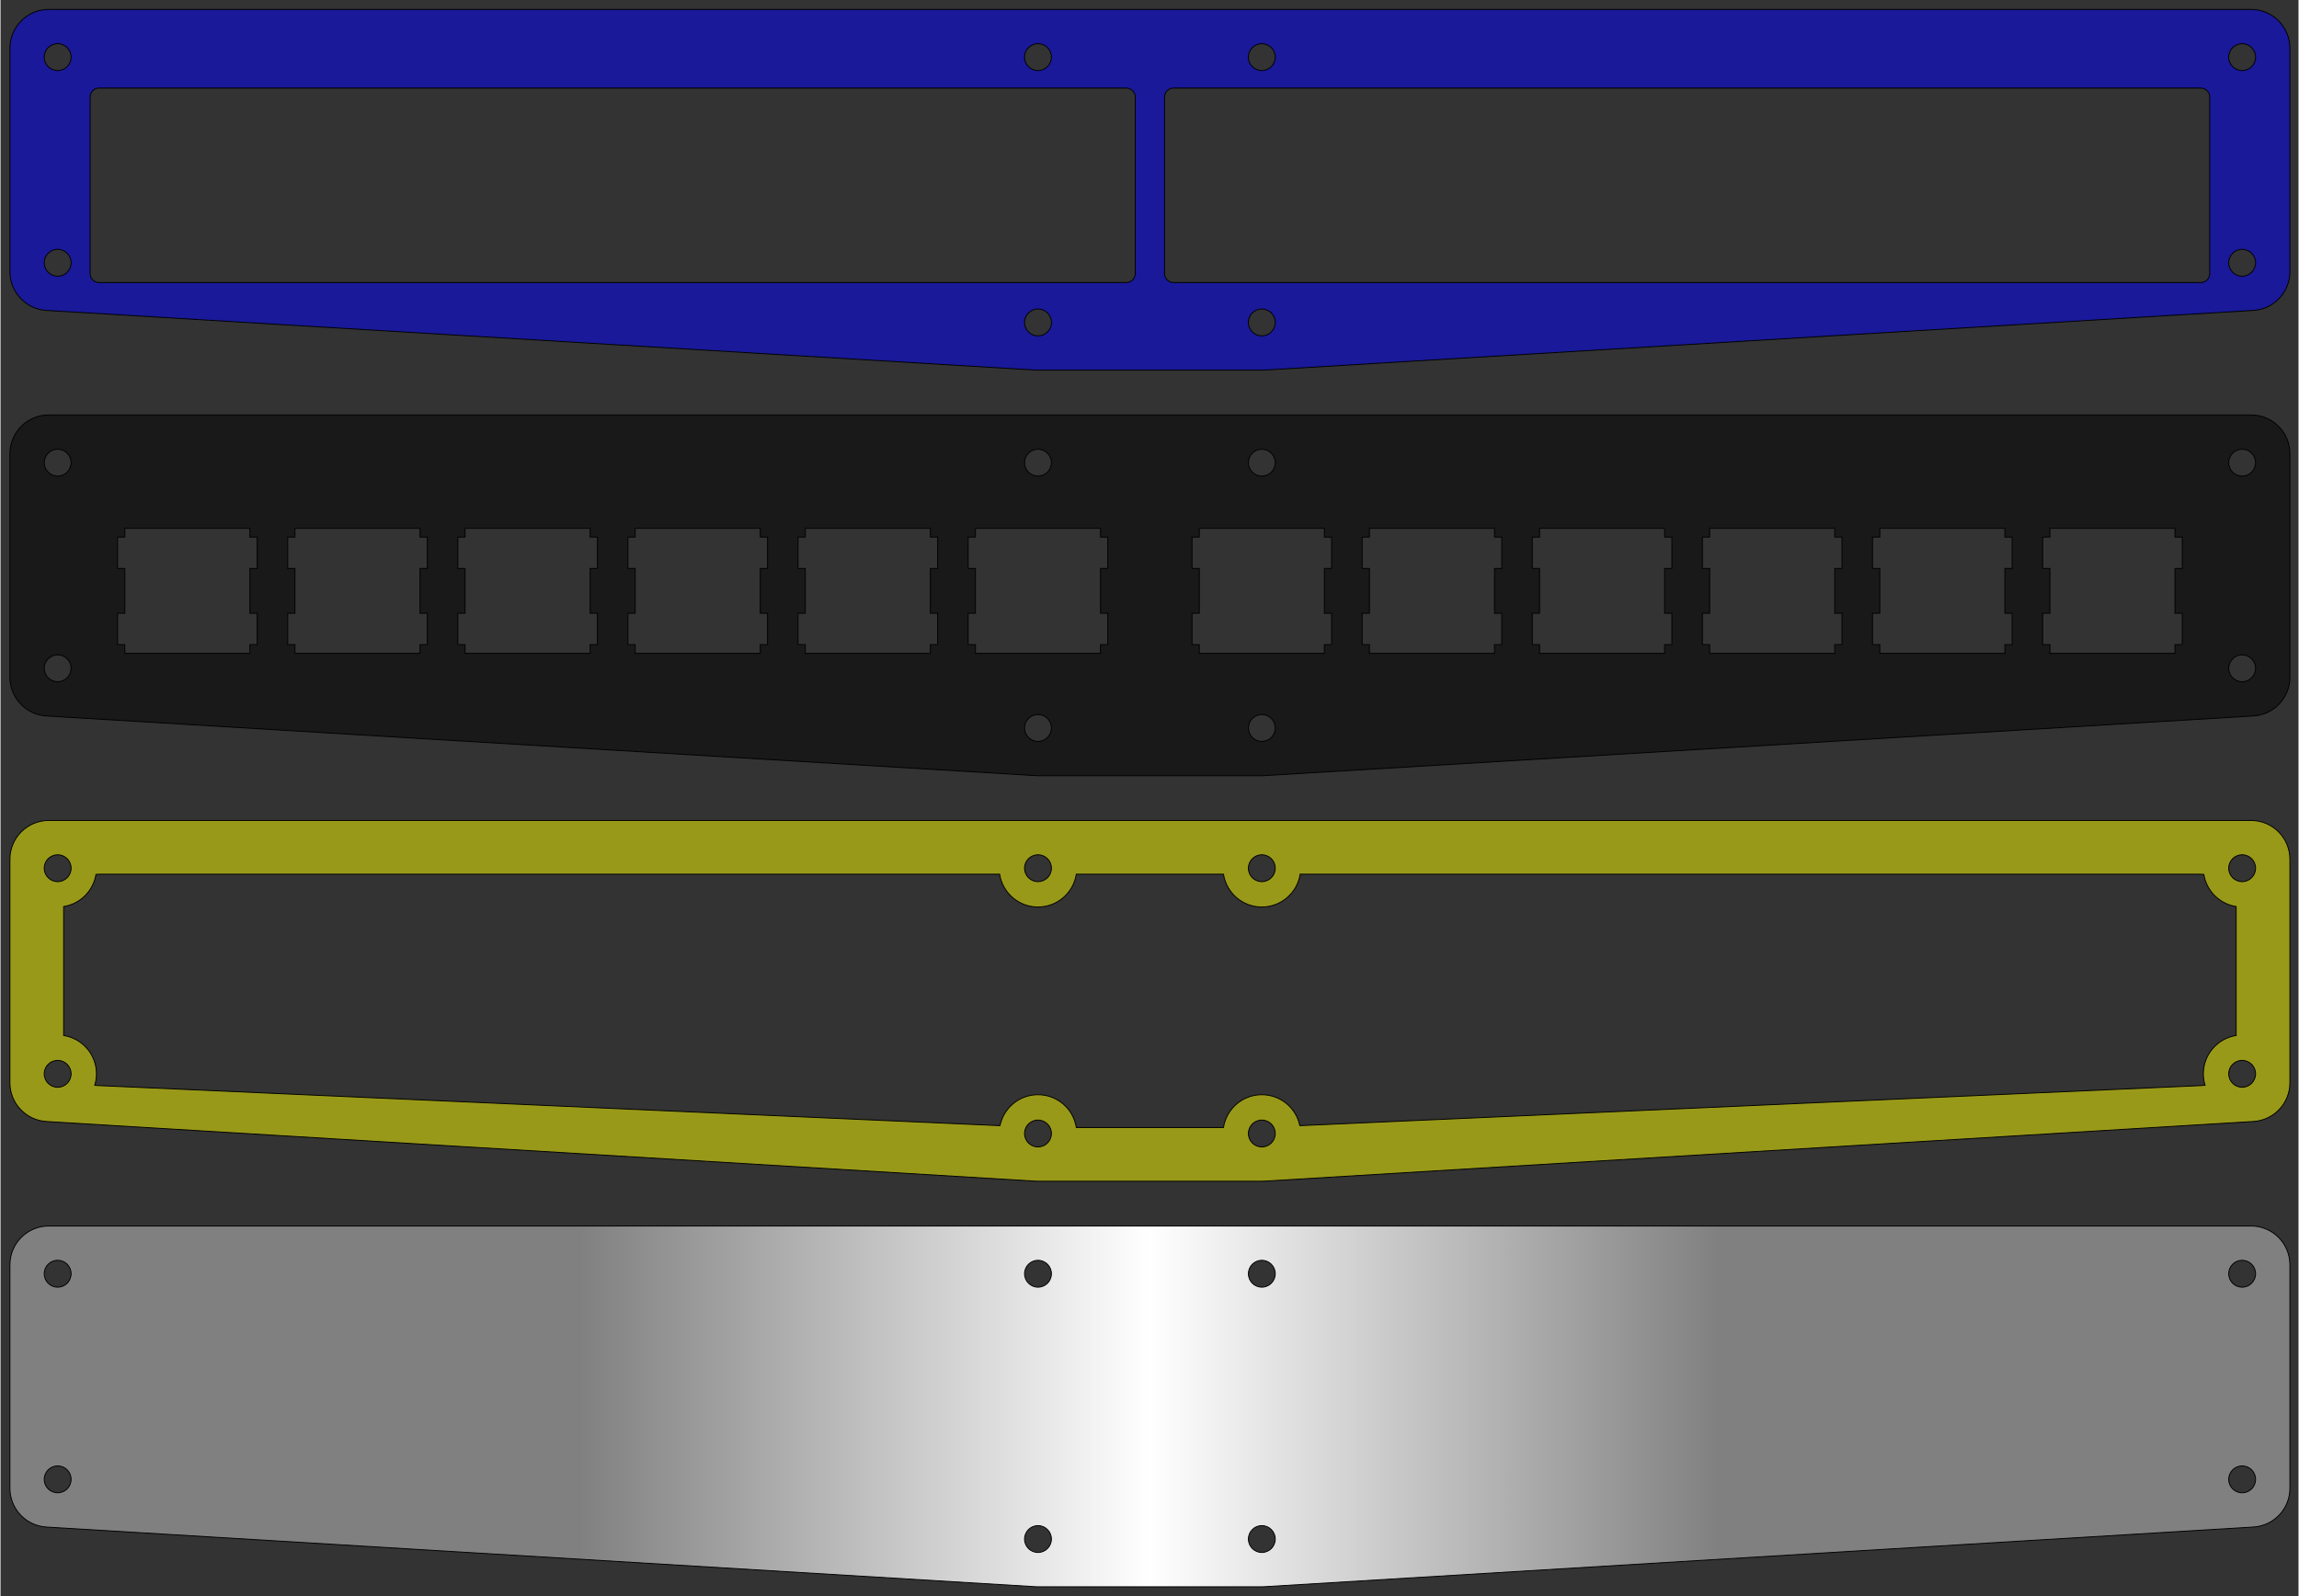 <?xml version="1.0" encoding="UTF-8"?>
<!DOCTYPE svg PUBLIC "-//W3C//DTD SVG 1.1//EN"
    "http://www.w3.org/Graphics/SVG/1.1/DTD/svg11.dtd"><svg xmlns="http://www.w3.org/2000/svg" height="673.94" stroke-opacity="1" viewBox="0 0 970 674" font-size="1" width="970.343" xmlns:xlink="http://www.w3.org/1999/xlink" stroke="rgb(0,0,0)" version="1.1"><rect x="0" y="0" width="970" height="674" fill="#333333" stroke="none"/><defs></defs><defs><linearGradient x2="63.659" y1="0" gradientUnits="userSpaceOnUse" spreadMethod="pad" gradientTransform="matrix(3.78,-0,0,-3.78,485.172,591.918)" id="gradient0" y2="0" x1="-63.659"><stop stop-opacity="1" offset="0" stop-color="rgb(128,128,128)"/><stop stop-opacity="1" offset="0.5" stop-color="rgb(255,255,255)"/><stop stop-opacity="1" offset="1" stop-color="rgb(128,128,128)"/></linearGradient></defs><g stroke-linejoin="miter" stroke-opacity="1.0" fill-opacity="1" stroke="rgb(0,0,0)" stroke-width="0.378" fill="url(#gradient0)" stroke-linecap="butt" stroke-miterlimit="10.0"><path d="M 3.969,534.022 c 0,-9.045 7.333,-16.378 16.378 -16.378c 154.942,-0 309.884,-0 464.825 -0c 154.942,-0 309.884,-0 464.825 -0c 9.045,-0 16.378,7.333 16.378 16.378c 0,31.458 0,62.917 0 94.375c 0,8.662 -6.745,15.826 -15.392 16.348c -139.194,8.399 -278.387,16.798 -417.581 25.197c -0.328,0.02 -0.657,0.03 -0.987 0.03c -15.748,-0 -31.496,-0 -47.244 -0c -15.748,-0 -31.496,-0 -47.244 -0c -0.329,-0 -0.658,-0.01 -0.987 -0.03c -139.194,-8.399 -278.387,-16.798 -417.581 -25.197c -8.646,-0.522 -15.392,-7.686 -15.392 -16.348c 0,-31.458 0,-62.917 0 -94.375ZM 18.457,537.802 c 0,3.131 2.538,5.669 5.669 5.669c 3.131,-0 5.669,-2.538 5.669 -5.669c 0,-3.131 -2.538,-5.669 -5.669 -5.669c -3.131,-0 -5.669,2.538 -5.669 5.669ZM 18.457,624.617 c 0,3.131 2.538,5.669 5.669 5.669c 3.131,-0 5.669,-2.538 5.669 -5.669c 0,-3.131 -2.538,-5.669 -5.669 -5.669c -3.131,-0 -5.669,2.538 -5.669 5.669ZM 432.258,537.802 c 0,3.131 2.538,5.669 5.669 5.669c 3.131,-0 5.669,-2.538 5.669 -5.669c 0,-3.131 -2.538,-5.669 -5.669 -5.669c -3.131,-0 -5.669,2.538 -5.669 5.669ZM 432.258,649.814 c 0,3.131 2.538,5.669 5.669 5.669c 3.131,-0 5.669,-2.538 5.669 -5.669c 0,-3.131 -2.538,-5.669 -5.669 -5.669c -3.131,-0 -5.669,2.538 -5.669 5.669ZM 526.746,537.802 c 0,3.131 2.538,5.669 5.669 5.669c 3.131,-0 5.669,-2.538 5.669 -5.669c 0,-3.131 -2.538,-5.669 -5.669 -5.669c -3.131,-0 -5.669,2.538 -5.669 5.669ZM 526.746,649.814 c 0,3.131 2.538,5.669 5.669 5.669c 3.131,-0 5.669,-2.538 5.669 -5.669c 0,-3.131 -2.538,-5.669 -5.669 -5.669c -3.131,-0 -5.669,2.538 -5.669 5.669ZM 940.548,537.802 c 0,3.131 2.538,5.669 5.669 5.669c 3.131,-0 5.669,-2.538 5.669 -5.669c 0,-3.131 -2.538,-5.669 -5.669 -5.669c -3.131,-0 -5.669,2.538 -5.669 5.669ZM 940.548,624.617 c 0,3.131 2.538,5.669 5.669 5.669c 3.131,-0 5.669,-2.538 5.669 -5.669c 0,-3.131 -2.538,-5.669 -5.669 -5.669c -3.131,-0 -5.669,2.538 -5.669 5.669Z"/></g><g stroke-linejoin="miter" stroke-opacity="1.0" fill-opacity="0.5" stroke="rgb(0,0,0)" stroke-width="0.378" fill="rgb(255,255,0)" stroke-linecap="butt" stroke-miterlimit="10.0"><path d="M 3.969,362.797 c 0,-9.045 7.333,-16.378 16.378 -16.378c 154.942,-0 309.884,-0 464.825 -0c 154.942,-0 309.884,-0 464.825 -0c 9.045,-0 16.378,7.333 16.378 16.378c 0,31.458 0,62.917 0 94.375c 0,8.662 -6.745,15.826 -15.392 16.348c -139.194,8.399 -278.387,16.798 -417.581 25.197c -0.328,0.02 -0.657,0.03 -0.987 0.03c -15.748,-0 -31.496,-0 -47.244 -0c -15.748,-0 -31.496,-0 -47.244 -0c -0.329,-0 -0.658,-0.01 -0.987 -0.03c -139.194,-8.399 -278.387,-16.798 -417.581 -25.197c -8.646,-0.522 -15.392,-7.686 -15.392 -16.348c 0,-31.458 0,-62.917 0 -94.375ZM 18.457,366.576 c 0,3.131 2.538,5.669 5.669 5.669c 3.131,-0 5.669,-2.538 5.669 -5.669c 0,-3.131 -2.538,-5.669 -5.669 -5.669c -3.131,-0 -5.669,2.538 -5.669 5.669ZM 18.457,453.392 c 0,3.131 2.538,5.669 5.669 5.669c 3.131,-0 5.669,-2.538 5.669 -5.669c 0,-3.131 -2.538,-5.669 -5.669 -5.669c -3.131,-0 -5.669,2.538 -5.669 5.669ZM 26.646,382.762 c 0,18.148 0,36.297 0 54.445c 7.849,1.212 13.858,7.997 13.858 16.185c 0,1.684 -0.254,3.309 -0.726 4.838c 0.503,0.059 1.015,0.101 1.534 0.124c 126.858,5.641 253.715,11.283 380.573 16.924c 1.531,-7.458 8.132,-13.067 16.043 -13.067c 8.188,-0 14.973,6.009 16.185 13.858c 10.353,-0 20.706,-0 31.059 -0c 10.353,-0 20.706,-0 31.059 -0c 1.212,-7.849 7.997,-13.858 16.185 -13.858c 7.911,-0 14.512,5.609 16.043 13.067c 126.858,-5.641 253.715,-11.283 380.573 -16.924c 0.519,-0.023 1.031,-0.065 1.534 -0.124c -0.472,-1.529 -0.726,-3.154 -0.726 -4.838c 0,-8.188 6.009,-14.973 13.858 -16.185c 0,-18.148 0,-36.297 0 -54.445c -6.998,-1.081 -12.533,-6.591 -13.652 -13.576c -0.64,-0.059 -1.293,-0.089 -1.954 -0.089c -126.497,-0 -252.994,-0 -379.49 -0c -1.212,7.849 -7.997,13.858 -16.185 13.858c -8.188,-0 -14.973,-6.009 -16.185 -13.858c -10.353,-0 -20.706,-0 -31.059 -0c -10.353,-0 -20.706,-0 -31.059 -0c -1.212,7.849 -7.997,13.858 -16.185 13.858c -8.188,-0 -14.973,-6.009 -16.185 -13.858c -126.497,-0 -252.994,-0 -379.49 -0c -0.662,-0 -1.314,0.03 -1.954 0.089c -1.118,6.985 -6.654,12.496 -13.652 13.576ZM 432.258,366.576 c 0,3.131 2.538,5.669 5.669 5.669c 3.131,-0 5.669,-2.538 5.669 -5.669c 0,-3.131 -2.538,-5.669 -5.669 -5.669c -3.131,-0 -5.669,2.538 -5.669 5.669ZM 432.258,478.589 c 0,3.131 2.538,5.669 5.669 5.669c 3.131,-0 5.669,-2.538 5.669 -5.669c 0,-3.131 -2.538,-5.669 -5.669 -5.669c -3.131,-0 -5.669,2.538 -5.669 5.669ZM 526.746,366.576 c 0,3.131 2.538,5.669 5.669 5.669c 3.131,-0 5.669,-2.538 5.669 -5.669c 0,-3.131 -2.538,-5.669 -5.669 -5.669c -3.131,-0 -5.669,2.538 -5.669 5.669ZM 526.746,478.589 c 0,3.131 2.538,5.669 5.669 5.669c 3.131,-0 5.669,-2.538 5.669 -5.669c 0,-3.131 -2.538,-5.669 -5.669 -5.669c -3.131,-0 -5.669,2.538 -5.669 5.669ZM 940.548,366.576 c 0,3.131 2.538,5.669 5.669 5.669c 3.131,-0 5.669,-2.538 5.669 -5.669c 0,-3.131 -2.538,-5.669 -5.669 -5.669c -3.131,-0 -5.669,2.538 -5.669 5.669ZM 940.548,453.392 c 0,3.131 2.538,5.669 5.669 5.669c 3.131,-0 5.669,-2.538 5.669 -5.669c 0,-3.131 -2.538,-5.669 -5.669 -5.669c -3.131,-0 -5.669,2.538 -5.669 5.669Z"/></g><g stroke-linejoin="miter" stroke-opacity="1.0" fill-opacity="0.5" stroke="rgb(0,0,0)" stroke-width="0.378" fill="rgb(0,0,0)" stroke-linecap="butt" stroke-miterlimit="10.0"><path d="M 3.969,191.572 c 0,-9.045 7.333,-16.378 16.378 -16.378c 154.942,-0 309.884,-0 464.825 -0c 154.942,-0 309.884,-0 464.825 -0c 9.045,-0 16.378,7.333 16.378 16.378c 0,31.458 0,62.917 0 94.375c 0,8.662 -6.745,15.826 -15.392 16.348c -139.194,8.399 -278.387,16.798 -417.581 25.197c -0.328,0.02 -0.657,0.03 -0.987 0.03c -15.748,-0 -31.496,-0 -47.244 -0c -15.748,-0 -31.496,-0 -47.244 -0c -0.329,-0 -0.658,-0.01 -0.987 -0.03c -139.194,-8.399 -278.387,-16.798 -417.581 -25.197c -8.646,-0.522 -15.392,-7.686 -15.392 -16.348c 0,-31.458 0,-62.917 0 -94.375ZM 18.457,195.351 c 0,3.131 2.538,5.669 5.669 5.669c 3.131,-0 5.669,-2.538 5.669 -5.669c 0,-3.131 -2.538,-5.669 -5.669 -5.669c -3.131,-0 -5.669,2.538 -5.669 5.669ZM 18.457,282.167 c 0,3.131 2.538,5.669 5.669 5.669c 3.131,-0 5.669,-2.538 5.669 -5.669c 0,-3.131 -2.538,-5.669 -5.669 -5.669c -3.131,-0 -5.669,2.538 -5.669 5.669ZM 49.4,226.773 c 0,4.41 0,8.819 0 13.229c 1.024,-0 2.048,-0 3.072 -0c 0,6.31 0,12.621 0 18.931c -1.024,-0 -2.048,-0 -3.072 -0c 0,4.41 0,8.819 0 13.229c 1.024,-0 2.048,-0 3.072 -0c 0,1.235 0,2.47 0 3.706c 17.6,-0 35.2,-0 52.8 -0c 0,-1.235 0,-2.47 0 -3.706c 1.024,-0 2.048,-0 3.072 -0c 0,-4.41 0,-8.819 0 -13.229c -1.024,-0 -2.048,-0 -3.072 -0c 0,-6.31 0,-12.621 0 -18.931c 1.024,-0 2.048,-0 3.072 -0c 0,-4.41 0,-8.819 0 -13.229c -1.024,-0 -2.048,-0 -3.072 -0c 0,-1.235 0,-2.47 0 -3.706c -17.6,-0 -35.2,-0 -52.8 -0c 0,1.235 0,2.47 0 3.706c -1.024,-0 -2.048,-0 -3.072 -0ZM 121.212,226.773 c 0,4.41 0,8.819 0 13.229c 1.024,-0 2.048,-0 3.072 -0c 0,6.31 0,12.621 0 18.931c -1.024,-0 -2.048,-0 -3.072 -0c 0,4.41 0,8.819 0 13.229c 1.024,-0 2.048,-0 3.072 -0c 0,1.235 0,2.47 0 3.706c 17.6,-0 35.2,-0 52.8 -0c 0,-1.235 0,-2.47 0 -3.706c 1.024,-0 2.048,-0 3.072 -0c 0,-4.41 0,-8.819 0 -13.229c -1.024,-0 -2.048,-0 -3.072 -0c 0,-6.31 0,-12.621 0 -18.931c 1.024,-0 2.048,-0 3.072 -0c 0,-4.41 0,-8.819 0 -13.229c -1.024,-0 -2.048,-0 -3.072 -0c 0,-1.235 0,-2.47 0 -3.706c -17.6,-0 -35.2,-0 -52.8 -0c 0,1.235 0,2.47 0 3.706c -1.024,-0 -2.048,-0 -3.072 -0ZM 193.023,226.773 c 0,4.41 0,8.819 0 13.229c 1.024,-0 2.048,-0 3.072 -0c 0,6.31 0,12.621 0 18.931c -1.024,-0 -2.048,-0 -3.072 -0c 0,4.41 0,8.819 0 13.229c 1.024,-0 2.048,-0 3.072 -0c 0,1.235 0,2.47 0 3.706c 17.6,-0 35.2,-0 52.8 -0c 0,-1.235 0,-2.47 0 -3.706c 1.024,-0 2.048,-0 3.072 -0c 0,-4.41 0,-8.819 0 -13.229c -1.024,-0 -2.048,-0 -3.072 -0c 0,-6.31 0,-12.621 0 -18.931c 1.024,-0 2.048,-0 3.072 -0c 0,-4.41 0,-8.819 0 -13.229c -1.024,-0 -2.048,-0 -3.072 -0c 0,-1.235 0,-2.47 0 -3.706c -17.6,-0 -35.2,-0 -52.8 -0c 0,1.235 0,2.47 0 3.706c -1.024,-0 -2.048,-0 -3.072 -0ZM 264.834,226.773 c 0,4.41 0,8.819 0 13.229c 1.024,-0 2.048,-0 3.072 -0c 0,6.31 0,12.621 0 18.931c -1.024,-0 -2.048,-0 -3.072 -0c 0,4.41 0,8.819 0 13.229c 1.024,-0 2.048,-0 3.072 -0c 0,1.235 0,2.47 0 3.706c 17.6,-0 35.2,-0 52.8 -0c 0,-1.235 0,-2.47 0 -3.706c 1.024,-0 2.048,-0 3.072 -0c 0,-4.41 0,-8.819 0 -13.229c -1.024,-0 -2.048,-0 -3.072 -0c 0,-6.31 0,-12.621 0 -18.931c 1.024,-0 2.048,-0 3.072 -0c 0,-4.41 0,-8.819 0 -13.229c -1.024,-0 -2.048,-0 -3.072 -0c 0,-1.235 0,-2.47 0 -3.706c -17.6,-0 -35.2,-0 -52.8 -0c 0,1.235 0,2.47 0 3.706c -1.024,-0 -2.048,-0 -3.072 -0ZM 336.644,226.773 c 0,4.41 0,8.819 0 13.229c 1.024,-0 2.048,-0 3.072 -0c 0,6.31 0,12.621 0 18.931c -1.024,-0 -2.048,-0 -3.072 -0c 0,4.41 0,8.819 0 13.229c 1.024,-0 2.048,-0 3.072 -0c 0,1.235 0,2.47 0 3.706c 17.6,-0 35.2,-0 52.8 -0c 0,-1.235 0,-2.47 0 -3.706c 1.024,-0 2.048,-0 3.072 -0c 0,-4.41 0,-8.819 0 -13.229c -1.024,-0 -2.048,-0 -3.072 -0c 0,-6.31 0,-12.621 0 -18.931c 1.024,-0 2.048,-0 3.072 -0c 0,-4.41 0,-8.819 0 -13.229c -1.024,-0 -2.048,-0 -3.072 -0c 0,-1.235 0,-2.47 0 -3.706c -17.6,-0 -35.2,-0 -52.8 -0c 0,1.235 0,2.47 0 3.706c -1.024,-0 -2.048,-0 -3.072 -0ZM 408.455,226.773 c 0,4.41 0,8.819 0 13.229c 1.024,-0 2.048,-0 3.072 -0c 0,6.31 0,12.621 0 18.931c -1.024,-0 -2.048,-0 -3.072 -0c 0,4.41 0,8.819 0 13.229c 1.024,-0 2.048,-0 3.072 -0c 0,1.235 0,2.47 0 3.706c 17.6,-0 35.2,-0 52.8 -0c 0,-1.235 0,-2.47 0 -3.706c 1.024,-0 2.048,-0 3.072 -0c 0,-4.41 0,-8.819 0 -13.229c -1.024,-0 -2.048,-0 -3.072 -0c 0,-6.31 0,-12.621 0 -18.931c 1.024,-0 2.048,-0 3.072 -0c 0,-4.41 0,-8.819 0 -13.229c -1.024,-0 -2.048,-0 -3.072 -0c 0,-1.235 0,-2.47 0 -3.706c -17.6,-0 -35.2,-0 -52.8 -0c 0,1.235 0,2.47 0 3.706c -1.024,-0 -2.048,-0 -3.072 -0ZM 432.258,195.351 c 0,3.131 2.538,5.669 5.669 5.669c 3.131,-0 5.669,-2.538 5.669 -5.669c 0,-3.131 -2.538,-5.669 -5.669 -5.669c -3.131,-0 -5.669,2.538 -5.669 5.669ZM 432.258,307.364 c 0,3.131 2.538,5.669 5.669 5.669c 3.131,-0 5.669,-2.538 5.669 -5.669c 0,-3.131 -2.538,-5.669 -5.669 -5.669c -3.131,-0 -5.669,2.538 -5.669 5.669ZM 502.944,226.773 c 0,4.41 0,8.819 0 13.229c 1.024,-0 2.048,-0 3.072 -0c 0,6.31 0,12.621 0 18.931c -1.024,-0 -2.048,-0 -3.072 -0c 0,4.41 0,8.819 0 13.229c 1.024,-0 2.048,-0 3.072 -0c 0,1.235 0,2.47 0 3.706c 17.6,-0 35.2,-0 52.8 -0c 0,-1.235 0,-2.47 0 -3.706c 1.024,-0 2.048,-0 3.072 -0c 0,-4.41 0,-8.819 0 -13.229c -1.024,-0 -2.048,-0 -3.072 -0c 0,-6.31 0,-12.621 0 -18.931c 1.024,-0 2.048,-0 3.072 -0c 0,-4.41 0,-8.819 0 -13.229c -1.024,-0 -2.048,-0 -3.072 -0c 0,-1.235 0,-2.47 0 -3.706c -17.6,-0 -35.2,-0 -52.8 -0c 0,1.235 0,2.47 0 3.706c -1.024,-0 -2.048,-0 -3.072 -0ZM 526.746,195.351 c 0,3.131 2.538,5.669 5.669 5.669c 3.131,-0 5.669,-2.538 5.669 -5.669c 0,-3.131 -2.538,-5.669 -5.669 -5.669c -3.131,-0 -5.669,2.538 -5.669 5.669ZM 526.746,307.364 c 0,3.131 2.538,5.669 5.669 5.669c 3.131,-0 5.669,-2.538 5.669 -5.669c 0,-3.131 -2.538,-5.669 -5.669 -5.669c -3.131,-0 -5.669,2.538 -5.669 5.669ZM 574.755,226.773 c 0,4.41 0,8.819 0 13.229c 1.024,-0 2.048,-0 3.072 -0c 0,6.31 0,12.621 0 18.931c -1.024,-0 -2.048,-0 -3.072 -0c 0,4.41 0,8.819 0 13.229c 1.024,-0 2.048,-0 3.072 -0c 0,1.235 0,2.47 0 3.706c 17.6,-0 35.2,-0 52.8 -0c 0,-1.235 0,-2.47 0 -3.706c 1.024,-0 2.048,-0 3.072 -0c 0,-4.41 0,-8.819 0 -13.229c -1.024,-0 -2.048,-0 -3.072 -0c 0,-6.31 0,-12.621 0 -18.931c 1.024,-0 2.048,-0 3.072 -0c 0,-4.41 0,-8.819 0 -13.229c -1.024,-0 -2.048,-0 -3.072 -0c 0,-1.235 0,-2.47 0 -3.706c -17.6,-0 -35.2,-0 -52.8 -0c 0,1.235 0,2.47 0 3.706c -1.024,-0 -2.048,-0 -3.072 -0ZM 646.566,226.773 c 0,4.41 0,8.819 0 13.229c 1.024,-0 2.048,-0 3.072 -0c 0,6.31 0,12.621 0 18.931c -1.024,-0 -2.048,-0 -3.072 -0c 0,4.41 0,8.819 0 13.229c 1.024,-0 2.048,-0 3.072 -0c 0,1.235 0,2.47 0 3.706c 17.6,-0 35.2,-0 52.8 -0c 0,-1.235 0,-2.47 0 -3.706c 1.024,-0 2.048,-0 3.072 -0c 0,-4.41 0,-8.819 0 -13.229c -1.024,-0 -2.048,-0 -3.072 -0c 0,-6.31 0,-12.621 0 -18.931c 1.024,-0 2.048,-0 3.072 -0c 0,-4.41 0,-8.819 0 -13.229c -1.024,-0 -2.048,-0 -3.072 -0c 0,-1.235 0,-2.47 0 -3.706c -17.6,-0 -35.2,-0 -52.8 -0c 0,1.235 0,2.47 0 3.706c -1.024,-0 -2.048,-0 -3.072 -0ZM 718.377,226.773 c 0,4.41 0,8.819 0 13.229c 1.024,-0 2.048,-0 3.072 -0c 0,6.31 0,12.621 0 18.931c -1.024,-0 -2.048,-0 -3.072 -0c 0,4.41 0,8.819 0 13.229c 1.024,-0 2.048,-0 3.072 -0c 0,1.235 0,2.47 0 3.706c 17.6,-0 35.2,-0 52.8 -0c 0,-1.235 0,-2.47 0 -3.706c 1.024,-0 2.048,-0 3.072 -0c 0,-4.41 0,-8.819 0 -13.229c -1.024,-0 -2.048,-0 -3.072 -0c 0,-6.31 0,-12.621 0 -18.931c 1.024,-0 2.048,-0 3.072 -0c 0,-4.41 0,-8.819 0 -13.229c -1.024,-0 -2.048,-0 -3.072 -0c 0,-1.235 0,-2.47 0 -3.706c -17.6,-0 -35.2,-0 -52.8 -0c 0,1.235 0,2.47 0 3.706c -1.024,-0 -2.048,-0 -3.072 -0ZM 790.188,226.773 c 0,4.41 0,8.819 0 13.229c 1.024,-0 2.048,-0 3.072 -0c 0,6.31 0,12.621 0 18.931c -1.024,-0 -2.048,-0 -3.072 -0c 0,4.41 0,8.819 0 13.229c 1.024,-0 2.048,-0 3.072 -0c 0,1.235 0,2.47 0 3.706c 17.6,-0 35.2,-0 52.8 -0c 0,-1.235 0,-2.47 0 -3.706c 1.024,-0 2.048,-0 3.072 -0c 0,-4.41 0,-8.819 0 -13.229c -1.024,-0 -2.048,-0 -3.072 -0c 0,-6.31 0,-12.621 0 -18.931c 1.024,-0 2.048,-0 3.072 -0c 0,-4.41 0,-8.819 0 -13.229c -1.024,-0 -2.048,-0 -3.072 -0c 0,-1.235 0,-2.47 0 -3.706c -17.6,-0 -35.2,-0 -52.8 -0c 0,1.235 0,2.47 0 3.706c -1.024,-0 -2.048,-0 -3.072 -0ZM 861.999,226.773 c 0,4.41 0,8.819 0 13.229c 1.024,-0 2.048,-0 3.072 -0c 0,6.31 0,12.621 0 18.931c -1.024,-0 -2.048,-0 -3.072 -0c 0,4.41 0,8.819 0 13.229c 1.024,-0 2.048,-0 3.072 -0c 0,1.235 0,2.47 0 3.706c 17.6,-0 35.2,-0 52.8 -0c 0,-1.235 0,-2.47 0 -3.706c 1.024,-0 2.048,-0 3.072 -0c 0,-4.41 0,-8.819 0 -13.229c -1.024,-0 -2.048,-0 -3.072 -0c 0,-6.31 0,-12.621 0 -18.931c 1.024,-0 2.048,-0 3.072 -0c 0,-4.41 0,-8.819 0 -13.229c -1.024,-0 -2.048,-0 -3.072 -0c 0,-1.235 0,-2.47 0 -3.706c -17.6,-0 -35.2,-0 -52.8 -0c 0,1.235 0,2.47 0 3.706c -1.024,-0 -2.048,-0 -3.072 -0ZM 940.548,195.351 c 0,3.131 2.538,5.669 5.669 5.669c 3.131,-0 5.669,-2.538 5.669 -5.669c 0,-3.131 -2.538,-5.669 -5.669 -5.669c -3.131,-0 -5.669,2.538 -5.669 5.669ZM 940.548,282.167 c 0,3.131 2.538,5.669 5.669 5.669c 3.131,-0 5.669,-2.538 5.669 -5.669c 0,-3.131 -2.538,-5.669 -5.669 -5.669c -3.131,-0 -5.669,2.538 -5.669 5.669Z"/></g><g stroke-linejoin="miter" stroke-opacity="1.0" fill-opacity="0.5" stroke="rgb(0,0,0)" stroke-width="0.378" fill="rgb(0,0,255)" stroke-linecap="butt" stroke-miterlimit="10.0"><path d="M 3.969,20.346 c 0,-9.045 7.333,-16.378 16.378 -16.378c 154.942,-0 309.884,-0 464.825 -0c 154.942,-0 309.884,-0 464.825 -0c 9.045,-0 16.378,7.333 16.378 16.378c 0,31.458 0,62.917 0 94.375c 0,8.662 -6.745,15.826 -15.392 16.348c -139.194,8.399 -278.387,16.798 -417.581 25.197c -0.328,0.02 -0.657,0.03 -0.987 0.03c -15.748,-0 -31.496,-0 -47.244 -0c -15.748,-0 -31.496,-0 -47.244 -0c -0.329,-0 -0.658,-0.01 -0.987 -0.03c -139.194,-8.399 -278.387,-16.798 -417.581 -25.197c -8.646,-0.522 -15.392,-7.686 -15.392 -16.348c 0,-31.458 0,-62.917 0 -94.375ZM 18.457,24.126 c 0,3.131 2.538,5.669 5.669 5.669c 3.131,-0 5.669,-2.538 5.669 -5.669c 0,-3.131 -2.538,-5.669 -5.669 -5.669c -3.131,-0 -5.669,2.538 -5.669 5.669ZM 18.457,110.942 c 0,3.131 2.538,5.669 5.669 5.669c 3.131,-0 5.669,-2.538 5.669 -5.669c 0,-3.131 -2.538,-5.669 -5.669 -5.669c -3.131,-0 -5.669,2.538 -5.669 5.669ZM 37.827,40.976 c 0,16.563 0,33.126 0 49.688c 0,8.281 0,16.563 0 24.844c 0,2.087 1.692,3.78 3.78 3.78c 23.937,-0 47.874,-0 71.811 -0c 0.907,-0 1.814,-0 2.721 -0c 23.03,-0 46.06,-0 69.09 -0c 0.907,-0 1.814,-0 2.721 -0c 23.03,-0 46.06,-0 69.09 -0c 0.907,-0 1.814,-0 2.721 -0c 23.03,-0 46.06,-0 69.09 -0c 0.907,-0 1.814,-0 2.721 -0c 23.03,-0 46.06,-0 69.09 -0c 0.907,-0 1.814,-0 2.721 -0c 23.937,-0 47.874,-0 71.811 -0c 2.087,-0 3.78,-1.692 3.78 -3.78c 0,-24.844 0,-49.688 0 -74.532c 0,-2.087 -1.692,-3.78 -3.78 -3.78c -23.937,-0 -47.874,-0 -71.811 -0c -0.907,-0 -1.814,-0 -2.721 -0c -23.03,-0 -46.06,-0 -69.09 -0c -0.907,-0 -1.814,-0 -2.721 -0c -23.03,-0 -46.06,-0 -69.09 -0c -0.907,-0 -1.814,-0 -2.721 -0c -23.03,-0 -46.06,-0 -69.09 -0c -0.907,-0 -1.814,-0 -2.721 -0c -23.03,-0 -46.06,-0 -69.09 -0c -0.907,-0 -1.814,-0 -2.721 -0c -23.937,-0 -47.874,-0 -71.811 -0c -2.087,-0 -3.78,1.692 -3.78 3.78ZM 432.258,24.126 c 0,3.131 2.538,5.669 5.669 5.669c 3.131,-0 5.669,-2.538 5.669 -5.669c 0,-3.131 -2.538,-5.669 -5.669 -5.669c -3.131,-0 -5.669,2.538 -5.669 5.669ZM 432.258,136.139 c 0,3.131 2.538,5.669 5.669 5.669c 3.131,-0 5.669,-2.538 5.669 -5.669c 0,-3.131 -2.538,-5.669 -5.669 -5.669c -3.131,-0 -5.669,2.538 -5.669 5.669ZM 491.37,40.976 c 0,24.844 0,49.688 0 74.532c 0,2.087 1.692,3.78 3.78 3.78c 23.937,-0 47.874,-0 71.811 -0c 0.907,-0 1.814,-0 2.721 -0c 23.03,-0 46.06,-0 69.09 -0c 0.907,-0 1.814,-0 2.721 -0c 23.03,-0 46.06,-0 69.09 -0c 0.907,-0 1.814,-0 2.721 -0c 23.03,-0 46.06,-0 69.09 -0c 0.907,-0 1.814,-0 2.721 -0c 23.03,-0 46.06,-0 69.09 -0c 0.907,-0 1.814,-0 2.721 -0c 23.937,-0 47.874,-0 71.811 -0c 2.087,-0 3.78,-1.692 3.78 -3.78c 0,-8.281 0,-16.563 0 -24.844c 0,-16.563 0,-33.125 0 -49.688c 0,-2.087 -1.692,-3.78 -3.78 -3.78c -23.937,-0 -47.874,-0 -71.811 -0c -0.907,-0 -1.814,-0 -2.721 -0c -23.03,-0 -46.06,-0 -69.09 -0c -0.907,-0 -1.814,-0 -2.721 -0c -23.03,-0 -46.06,-0 -69.09 -0c -0.907,-0 -1.814,-0 -2.721 -0c -23.03,-0 -46.06,-0 -69.09 -0c -0.907,-0 -1.814,-0 -2.721 -0c -23.03,-0 -46.06,-0 -69.09 -0c -0.907,-0 -1.814,-0 -2.721 -0c -23.937,-0 -47.874,-0 -71.811 -0c -2.087,-0 -3.78,1.692 -3.78 3.78ZM 526.746,24.126 c 0,3.131 2.538,5.669 5.669 5.669c 3.131,-0 5.669,-2.538 5.669 -5.669c 0,-3.131 -2.538,-5.669 -5.669 -5.669c -3.131,-0 -5.669,2.538 -5.669 5.669ZM 526.746,136.139 c 0,3.131 2.538,5.669 5.669 5.669c 3.131,-0 5.669,-2.538 5.669 -5.669c 0,-3.131 -2.538,-5.669 -5.669 -5.669c -3.131,-0 -5.669,2.538 -5.669 5.669ZM 940.548,24.126 c 0,3.131 2.538,5.669 5.669 5.669c 3.131,-0 5.669,-2.538 5.669 -5.669c 0,-3.131 -2.538,-5.669 -5.669 -5.669c -3.131,-0 -5.669,2.538 -5.669 5.669ZM 940.548,110.942 c 0,3.131 2.538,5.669 5.669 5.669c 3.131,-0 5.669,-2.538 5.669 -5.669c 0,-3.131 -2.538,-5.669 -5.669 -5.669c -3.131,-0 -5.669,2.538 -5.669 5.669Z"/></g></svg>
